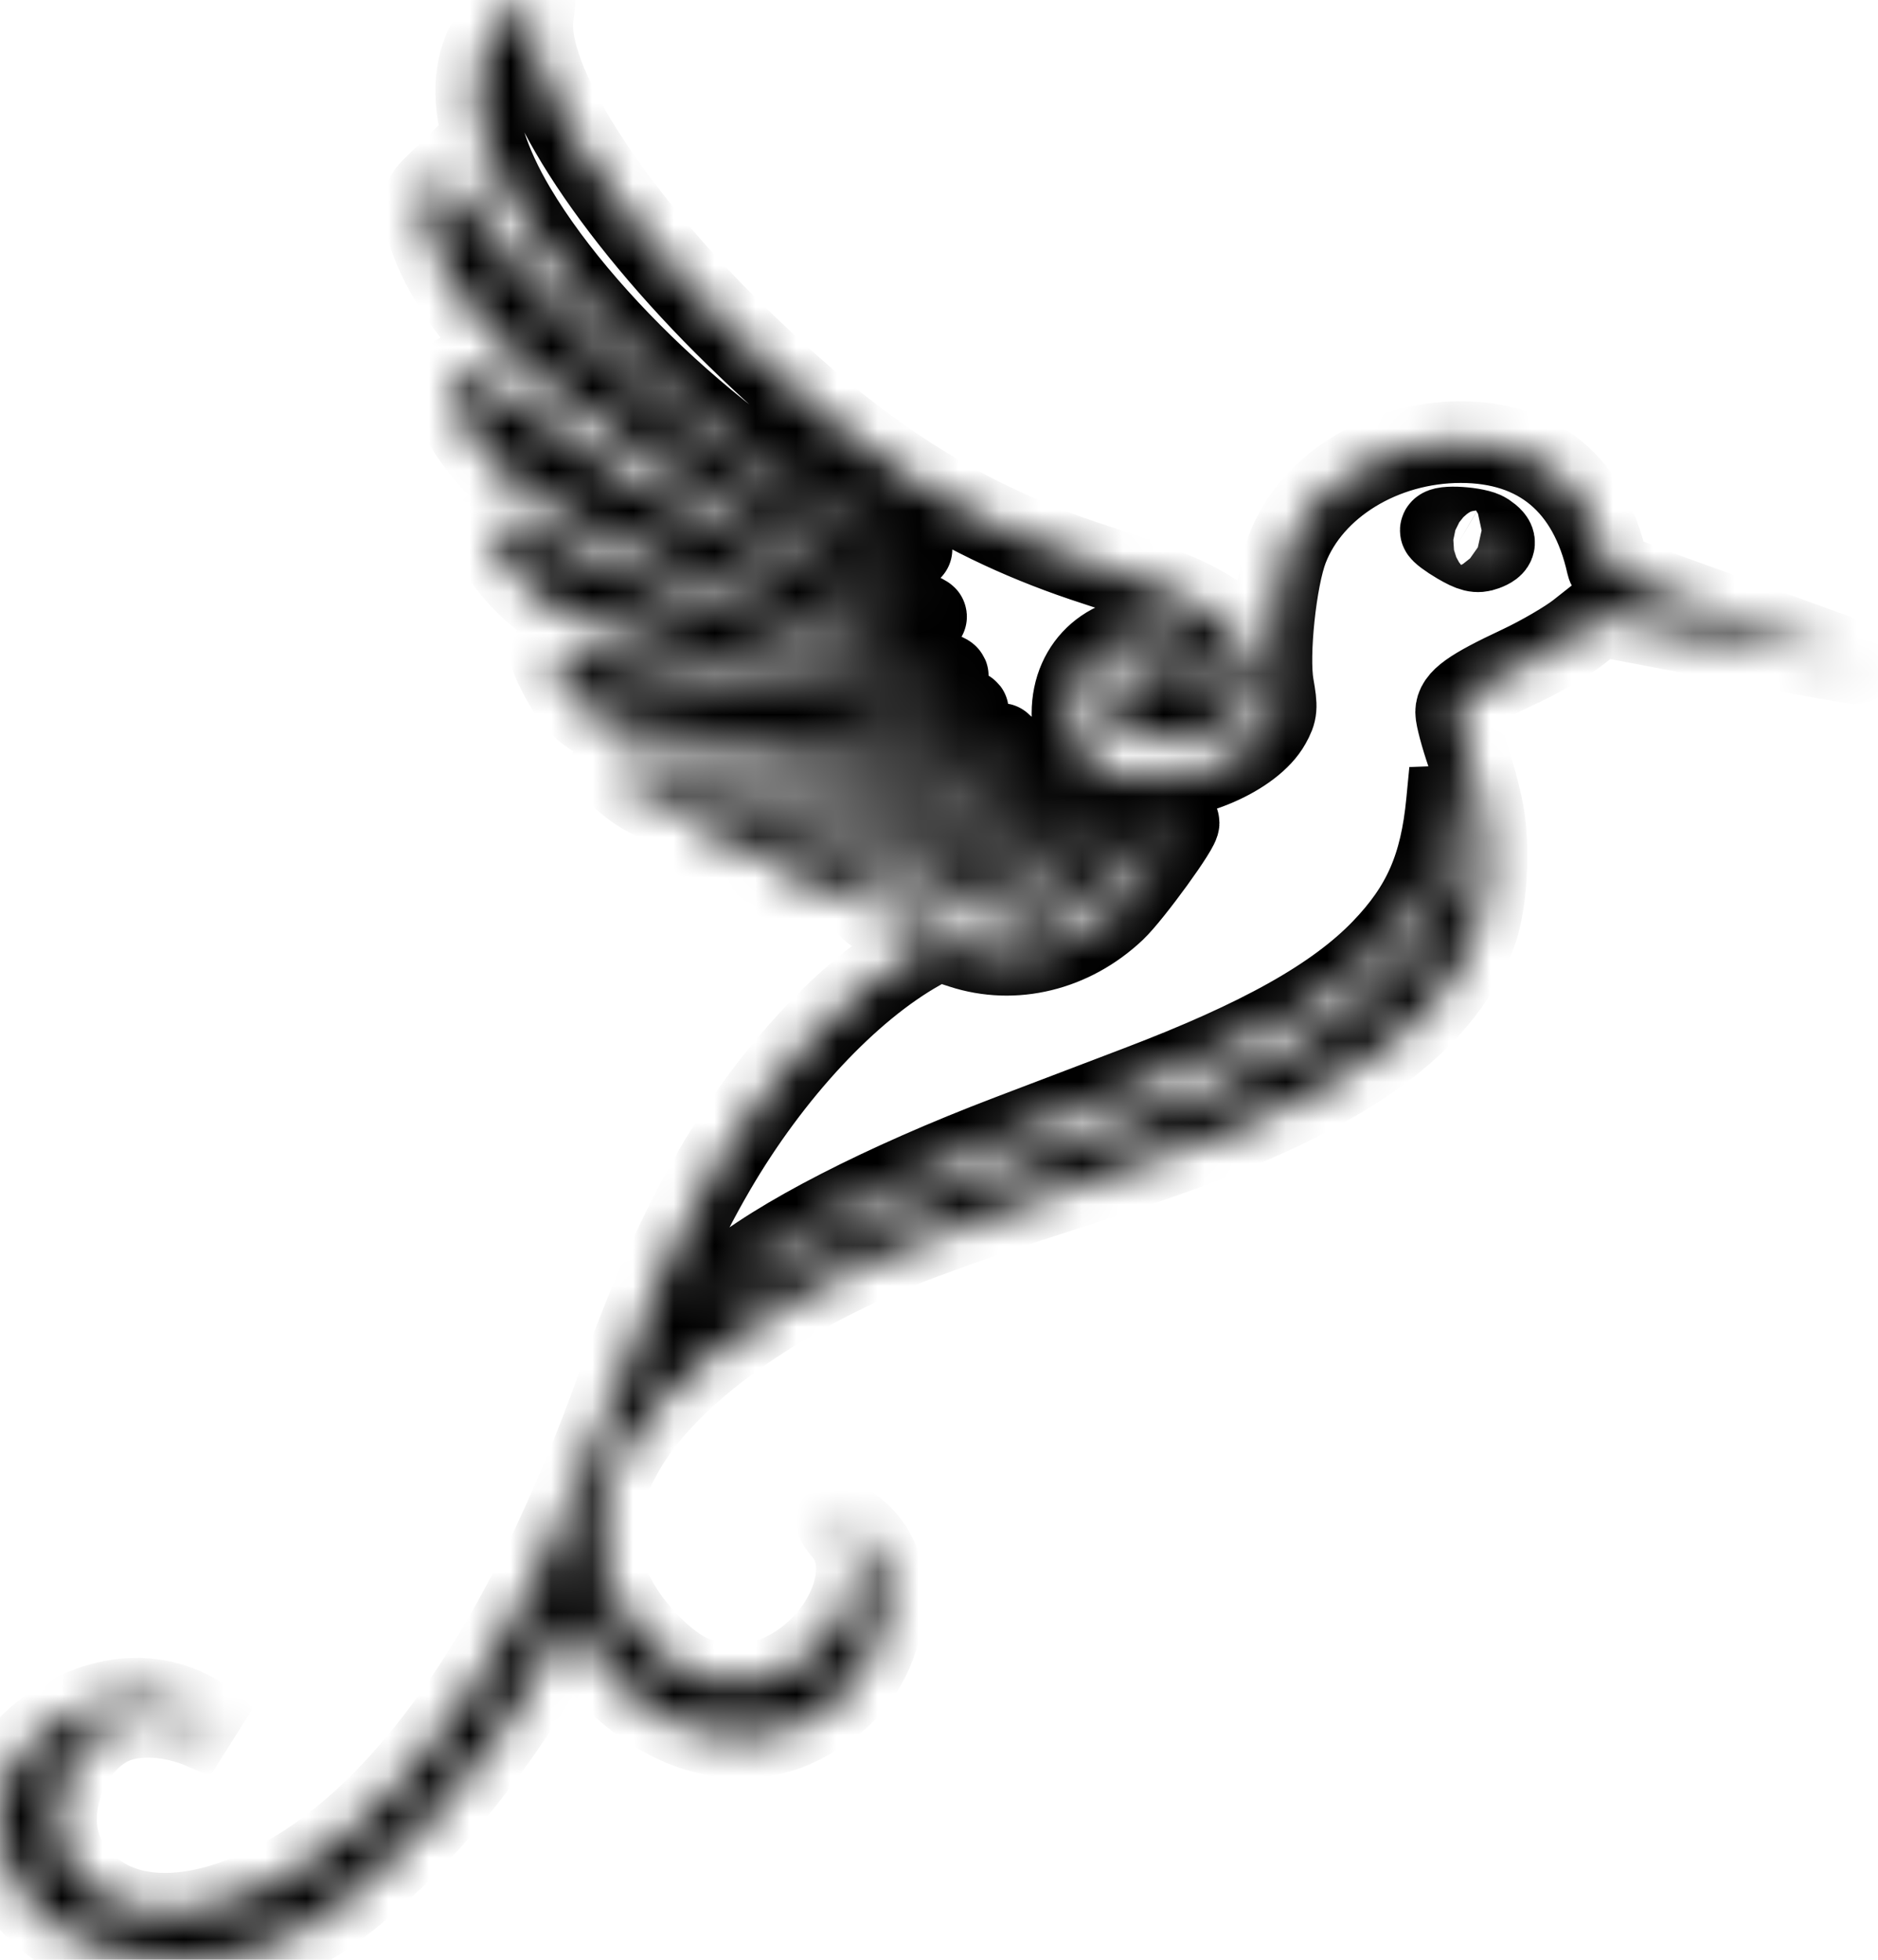 <svg width="46" height="48" viewBox="0 0 46 48" fill="none" xmlns="http://www.w3.org/2000/svg">
<mask id="path-1-inside-1_5613_467" fill="white">
<path fill-rule="evenodd" clip-rule="evenodd" d="M12.782 0.17C11.352 1.034 11.291 2.879 12.62 5.115C14.471 8.23 18.51 11.795 21.728 13.156C22.642 13.542 22.467 13.567 21.491 13.19C19.262 12.329 16.87 10.653 14.231 8.103C12.718 6.641 11.66 5.435 11.193 4.637L10.964 4.248L10.663 4.54C10.387 4.808 10.366 4.868 10.408 5.288C10.481 6.027 11.197 7.31 12.001 8.144C13.852 10.064 18.167 12.957 21.522 14.529C22.194 14.844 22.716 15.103 22.681 15.104C22.443 15.113 20.436 14.315 19.123 13.689C16.345 12.366 13.697 10.78 12.509 9.725C12.1 9.362 11.791 9.164 11.582 9.132C10.376 8.942 11.456 11.106 13.111 12.195C14.501 13.108 19.132 15.124 22.227 16.163C22.873 16.38 23.31 16.558 23.197 16.56C22.611 16.568 18.544 15.279 15.742 14.199C14.42 13.689 12.682 12.904 12.509 12.739C12.379 12.615 12.077 12.812 12.077 13.02C12.077 13.586 13.187 14.768 14.073 15.146C15.05 15.563 18.005 16.259 22.791 17.199C24.499 17.535 23.864 17.494 20.536 17.056C17.679 16.679 15.107 16.267 14.168 16.035C13.379 15.84 13.357 15.865 13.718 16.555C14.095 17.276 14.489 17.617 15.085 17.735C16.024 17.923 17.537 18.022 20.771 18.11C22.528 18.157 24.157 18.203 24.389 18.212C25.383 18.249 21.074 18.467 18.163 18.527C15.784 18.577 14.991 18.621 14.991 18.703C14.991 18.867 15.454 19.285 15.882 19.507C16.191 19.667 16.404 19.7 17.058 19.69C17.79 19.678 21.439 19.29 23.818 18.97C24.899 18.824 25.37 18.806 24.906 18.928C24.751 18.969 22.88 19.303 20.747 19.671C18.615 20.039 16.87 20.367 16.87 20.401C16.87 20.435 17.112 20.573 17.407 20.708C17.877 20.924 18.02 20.948 18.572 20.903C19.309 20.843 21.32 20.401 24.009 19.706C25.067 19.433 25.948 19.225 25.968 19.244C25.999 19.274 23.231 20.159 19.619 21.275C19.193 21.407 18.844 21.54 18.844 21.572C18.844 21.676 19.344 21.853 19.781 21.903C20.071 21.936 20.408 21.893 20.819 21.769C21.63 21.526 24.281 20.584 25.608 20.067C26.193 19.84 26.689 19.669 26.709 19.689C26.75 19.729 26.275 19.949 23.336 21.254C22.213 21.752 21.307 22.2 21.322 22.25C21.361 22.376 22.013 22.553 22.469 22.562C22.907 22.57 23.683 22.226 25.987 21.003C27.896 19.989 27.898 19.988 27.833 20.091C27.802 20.139 26.911 20.744 25.852 21.435C24.794 22.126 23.953 22.73 23.984 22.779C24.017 22.83 24.333 22.845 24.745 22.815C25.846 22.734 26.457 22.395 27.762 21.141C28.352 20.574 28.849 20.123 28.866 20.139C28.943 20.214 27.719 21.903 27.301 22.298C26.255 23.284 24.84 23.629 23.558 23.211L22.962 23.016L22.524 23.263C20.783 24.241 18.897 26.264 17.512 28.638C16.668 30.082 15.896 31.805 15.131 33.945C12.859 40.304 9.908 44.548 6.627 46.176C4.342 47.31 2.423 47.047 1.589 45.486C1.027 44.434 1.616 42.746 2.726 42.226C3.31 41.952 4.19 41.998 4.981 42.342L5.545 42.588L5.179 42.272C4.63 41.799 3.898 41.562 3.14 41.612C2.018 41.687 0.801 42.417 0.282 43.325C0.031 43.765 0 43.903 0 44.592C0 45.546 0.258 46.149 0.945 46.804C1.795 47.613 2.975 48.004 4.558 48C5.62 47.997 6.131 47.878 7.107 47.405C9.194 46.395 11.958 43.334 13.652 40.156C13.846 39.793 14.025 39.497 14.052 39.496C14.079 39.496 14.175 39.698 14.265 39.945C14.603 40.865 15.638 41.827 16.786 42.287C17.649 42.632 18.677 42.636 19.43 42.298C20.495 41.819 21.171 41.104 21.487 40.121C21.861 38.955 21.644 37.997 20.875 37.423C20.491 37.136 20.383 37.172 20.663 37.494C21.477 38.432 20.686 40.285 19.163 41.006C18.509 41.316 17.564 41.327 16.907 41.031C16.291 40.755 15.476 39.923 15.079 39.167C14.768 38.574 14.756 38.511 14.756 37.537C14.756 36.527 14.757 36.523 15.16 35.735C16.078 33.941 18.435 32.111 21.612 30.725C22.276 30.435 23.902 29.848 25.225 29.421C28.3 28.428 29.161 28.126 30.339 27.629C33.602 26.251 35.388 24.79 36.134 22.887C36.406 22.195 36.495 20.817 36.327 19.896C36.262 19.539 36.087 18.893 35.938 18.46C35.789 18.027 35.667 17.569 35.667 17.441C35.667 17.139 36.018 16.887 37.214 16.327C37.728 16.086 38.382 15.706 38.666 15.482L39.182 15.075L42.333 15.677C44.066 16.008 45.496 16.267 45.51 16.254C45.524 16.24 44.159 15.741 42.477 15.144C39.691 14.157 39.414 14.04 39.368 13.832C38.933 11.872 37.688 10.829 35.781 10.829C33.872 10.829 32.13 11.896 31.538 13.428C31.248 14.178 31.052 16.044 31.184 16.791C31.28 17.337 31.273 17.428 31.106 17.727C30.671 18.508 29.139 19.171 27.96 19.09C26.852 19.013 26.269 18.456 26.269 17.473C26.269 16.266 27.213 15.45 28.446 15.592C29.16 15.674 29.746 16.191 29.746 16.74C29.746 16.969 29.59 16.986 29.518 16.764C29.438 16.521 28.944 16.277 28.498 16.261C27.675 16.232 27.209 16.634 27.209 17.37C27.209 17.791 27.49 18.067 28.016 18.163C28.612 18.271 30.113 17.831 30.62 17.399C30.761 17.279 30.779 17.17 30.727 16.749C30.553 15.323 29.876 14.816 26.833 13.833C23.592 12.787 21.046 11.166 18.045 8.24C14.912 5.185 12.835 1.921 13.052 0.391C13.082 0.176 13.098 -0 13.086 1.41065e-07C13.074 0 12.937 0.077 12.782 0.17ZM36.398 13.064C36.67 13.248 36.662 13.361 36.372 13.468C36.183 13.538 36.055 13.507 35.714 13.308C35.482 13.172 35.291 13.029 35.291 12.991C35.291 12.862 36.187 12.921 36.398 13.064ZM35.62 20.448C35.401 23.114 33.467 25.076 29.37 26.786C28.828 27.013 27.131 27.648 25.601 28.198C21.28 29.752 19.728 30.41 18.161 31.354C17.79 31.577 17.451 31.76 17.407 31.76C17.364 31.76 17.532 31.589 17.781 31.38C19.031 30.327 21.633 28.991 24.718 27.816C25.7 27.442 27.117 26.903 27.866 26.617C30.876 25.473 32.715 24.442 33.852 23.264C34.858 22.22 35.291 21.235 35.443 19.641L35.516 18.883L35.595 19.338C35.638 19.588 35.65 20.088 35.62 20.448Z"/>
</mask>
<path fill-rule="evenodd" clip-rule="evenodd" d="M12.782 0.17C11.352 1.034 11.291 2.879 12.62 5.115C14.471 8.23 18.51 11.795 21.728 13.156C22.642 13.542 22.467 13.567 21.491 13.19C19.262 12.329 16.87 10.653 14.231 8.103C12.718 6.641 11.66 5.435 11.193 4.637L10.964 4.248L10.663 4.54C10.387 4.808 10.366 4.868 10.408 5.288C10.481 6.027 11.197 7.31 12.001 8.144C13.852 10.064 18.167 12.957 21.522 14.529C22.194 14.844 22.716 15.103 22.681 15.104C22.443 15.113 20.436 14.315 19.123 13.689C16.345 12.366 13.697 10.78 12.509 9.725C12.1 9.362 11.791 9.164 11.582 9.132C10.376 8.942 11.456 11.106 13.111 12.195C14.501 13.108 19.132 15.124 22.227 16.163C22.873 16.38 23.31 16.558 23.197 16.56C22.611 16.568 18.544 15.279 15.742 14.199C14.42 13.689 12.682 12.904 12.509 12.739C12.379 12.615 12.077 12.812 12.077 13.02C12.077 13.586 13.187 14.768 14.073 15.146C15.05 15.563 18.005 16.259 22.791 17.199C24.499 17.535 23.864 17.494 20.536 17.056C17.679 16.679 15.107 16.267 14.168 16.035C13.379 15.84 13.357 15.865 13.718 16.555C14.095 17.276 14.489 17.617 15.085 17.735C16.024 17.923 17.537 18.022 20.771 18.11C22.528 18.157 24.157 18.203 24.389 18.212C25.383 18.249 21.074 18.467 18.163 18.527C15.784 18.577 14.991 18.621 14.991 18.703C14.991 18.867 15.454 19.285 15.882 19.507C16.191 19.667 16.404 19.7 17.058 19.69C17.79 19.678 21.439 19.29 23.818 18.97C24.899 18.824 25.37 18.806 24.906 18.928C24.751 18.969 22.88 19.303 20.747 19.671C18.615 20.039 16.87 20.367 16.87 20.401C16.87 20.435 17.112 20.573 17.407 20.708C17.877 20.924 18.02 20.948 18.572 20.903C19.309 20.843 21.32 20.401 24.009 19.706C25.067 19.433 25.948 19.225 25.968 19.244C25.999 19.274 23.231 20.159 19.619 21.275C19.193 21.407 18.844 21.54 18.844 21.572C18.844 21.676 19.344 21.853 19.781 21.903C20.071 21.936 20.408 21.893 20.819 21.769C21.63 21.526 24.281 20.584 25.608 20.067C26.193 19.84 26.689 19.669 26.709 19.689C26.75 19.729 26.275 19.949 23.336 21.254C22.213 21.752 21.307 22.2 21.322 22.25C21.361 22.376 22.013 22.553 22.469 22.562C22.907 22.57 23.683 22.226 25.987 21.003C27.896 19.989 27.898 19.988 27.833 20.091C27.802 20.139 26.911 20.744 25.852 21.435C24.794 22.126 23.953 22.73 23.984 22.779C24.017 22.83 24.333 22.845 24.745 22.815C25.846 22.734 26.457 22.395 27.762 21.141C28.352 20.574 28.849 20.123 28.866 20.139C28.943 20.214 27.719 21.903 27.301 22.298C26.255 23.284 24.84 23.629 23.558 23.211L22.962 23.016L22.524 23.263C20.783 24.241 18.897 26.264 17.512 28.638C16.668 30.082 15.896 31.805 15.131 33.945C12.859 40.304 9.908 44.548 6.627 46.176C4.342 47.31 2.423 47.047 1.589 45.486C1.027 44.434 1.616 42.746 2.726 42.226C3.31 41.952 4.19 41.998 4.981 42.342L5.545 42.588L5.179 42.272C4.63 41.799 3.898 41.562 3.14 41.612C2.018 41.687 0.801 42.417 0.282 43.325C0.031 43.765 0 43.903 0 44.592C0 45.546 0.258 46.149 0.945 46.804C1.795 47.613 2.975 48.004 4.558 48C5.62 47.997 6.131 47.878 7.107 47.405C9.194 46.395 11.958 43.334 13.652 40.156C13.846 39.793 14.025 39.497 14.052 39.496C14.079 39.496 14.175 39.698 14.265 39.945C14.603 40.865 15.638 41.827 16.786 42.287C17.649 42.632 18.677 42.636 19.43 42.298C20.495 41.819 21.171 41.104 21.487 40.121C21.861 38.955 21.644 37.997 20.875 37.423C20.491 37.136 20.383 37.172 20.663 37.494C21.477 38.432 20.686 40.285 19.163 41.006C18.509 41.316 17.564 41.327 16.907 41.031C16.291 40.755 15.476 39.923 15.079 39.167C14.768 38.574 14.756 38.511 14.756 37.537C14.756 36.527 14.757 36.523 15.16 35.735C16.078 33.941 18.435 32.111 21.612 30.725C22.276 30.435 23.902 29.848 25.225 29.421C28.3 28.428 29.161 28.126 30.339 27.629C33.602 26.251 35.388 24.79 36.134 22.887C36.406 22.195 36.495 20.817 36.327 19.896C36.262 19.539 36.087 18.893 35.938 18.46C35.789 18.027 35.667 17.569 35.667 17.441C35.667 17.139 36.018 16.887 37.214 16.327C37.728 16.086 38.382 15.706 38.666 15.482L39.182 15.075L42.333 15.677C44.066 16.008 45.496 16.267 45.51 16.254C45.524 16.24 44.159 15.741 42.477 15.144C39.691 14.157 39.414 14.04 39.368 13.832C38.933 11.872 37.688 10.829 35.781 10.829C33.872 10.829 32.13 11.896 31.538 13.428C31.248 14.178 31.052 16.044 31.184 16.791C31.28 17.337 31.273 17.428 31.106 17.727C30.671 18.508 29.139 19.171 27.96 19.09C26.852 19.013 26.269 18.456 26.269 17.473C26.269 16.266 27.213 15.45 28.446 15.592C29.16 15.674 29.746 16.191 29.746 16.74C29.746 16.969 29.59 16.986 29.518 16.764C29.438 16.521 28.944 16.277 28.498 16.261C27.675 16.232 27.209 16.634 27.209 17.37C27.209 17.791 27.49 18.067 28.016 18.163C28.612 18.271 30.113 17.831 30.62 17.399C30.761 17.279 30.779 17.17 30.727 16.749C30.553 15.323 29.876 14.816 26.833 13.833C23.592 12.787 21.046 11.166 18.045 8.24C14.912 5.185 12.835 1.921 13.052 0.391C13.082 0.176 13.098 -0 13.086 1.41065e-07C13.074 0 12.937 0.077 12.782 0.17ZM36.398 13.064C36.67 13.248 36.662 13.361 36.372 13.468C36.183 13.538 36.055 13.507 35.714 13.308C35.482 13.172 35.291 13.029 35.291 12.991C35.291 12.862 36.187 12.921 36.398 13.064ZM35.62 20.448C35.401 23.114 33.467 25.076 29.37 26.786C28.828 27.013 27.131 27.648 25.601 28.198C21.28 29.752 19.728 30.41 18.161 31.354C17.79 31.577 17.451 31.76 17.407 31.76C17.364 31.76 17.532 31.589 17.781 31.38C19.031 30.327 21.633 28.991 24.718 27.816C25.7 27.442 27.117 26.903 27.866 26.617C30.876 25.473 32.715 24.442 33.852 23.264C34.858 22.22 35.291 21.235 35.443 19.641L35.516 18.883L35.595 19.338C35.638 19.588 35.65 20.088 35.62 20.448Z" stroke="black" stroke-width="2" mask="url(#path-1-inside-1_5613_467)"/>
</svg>
